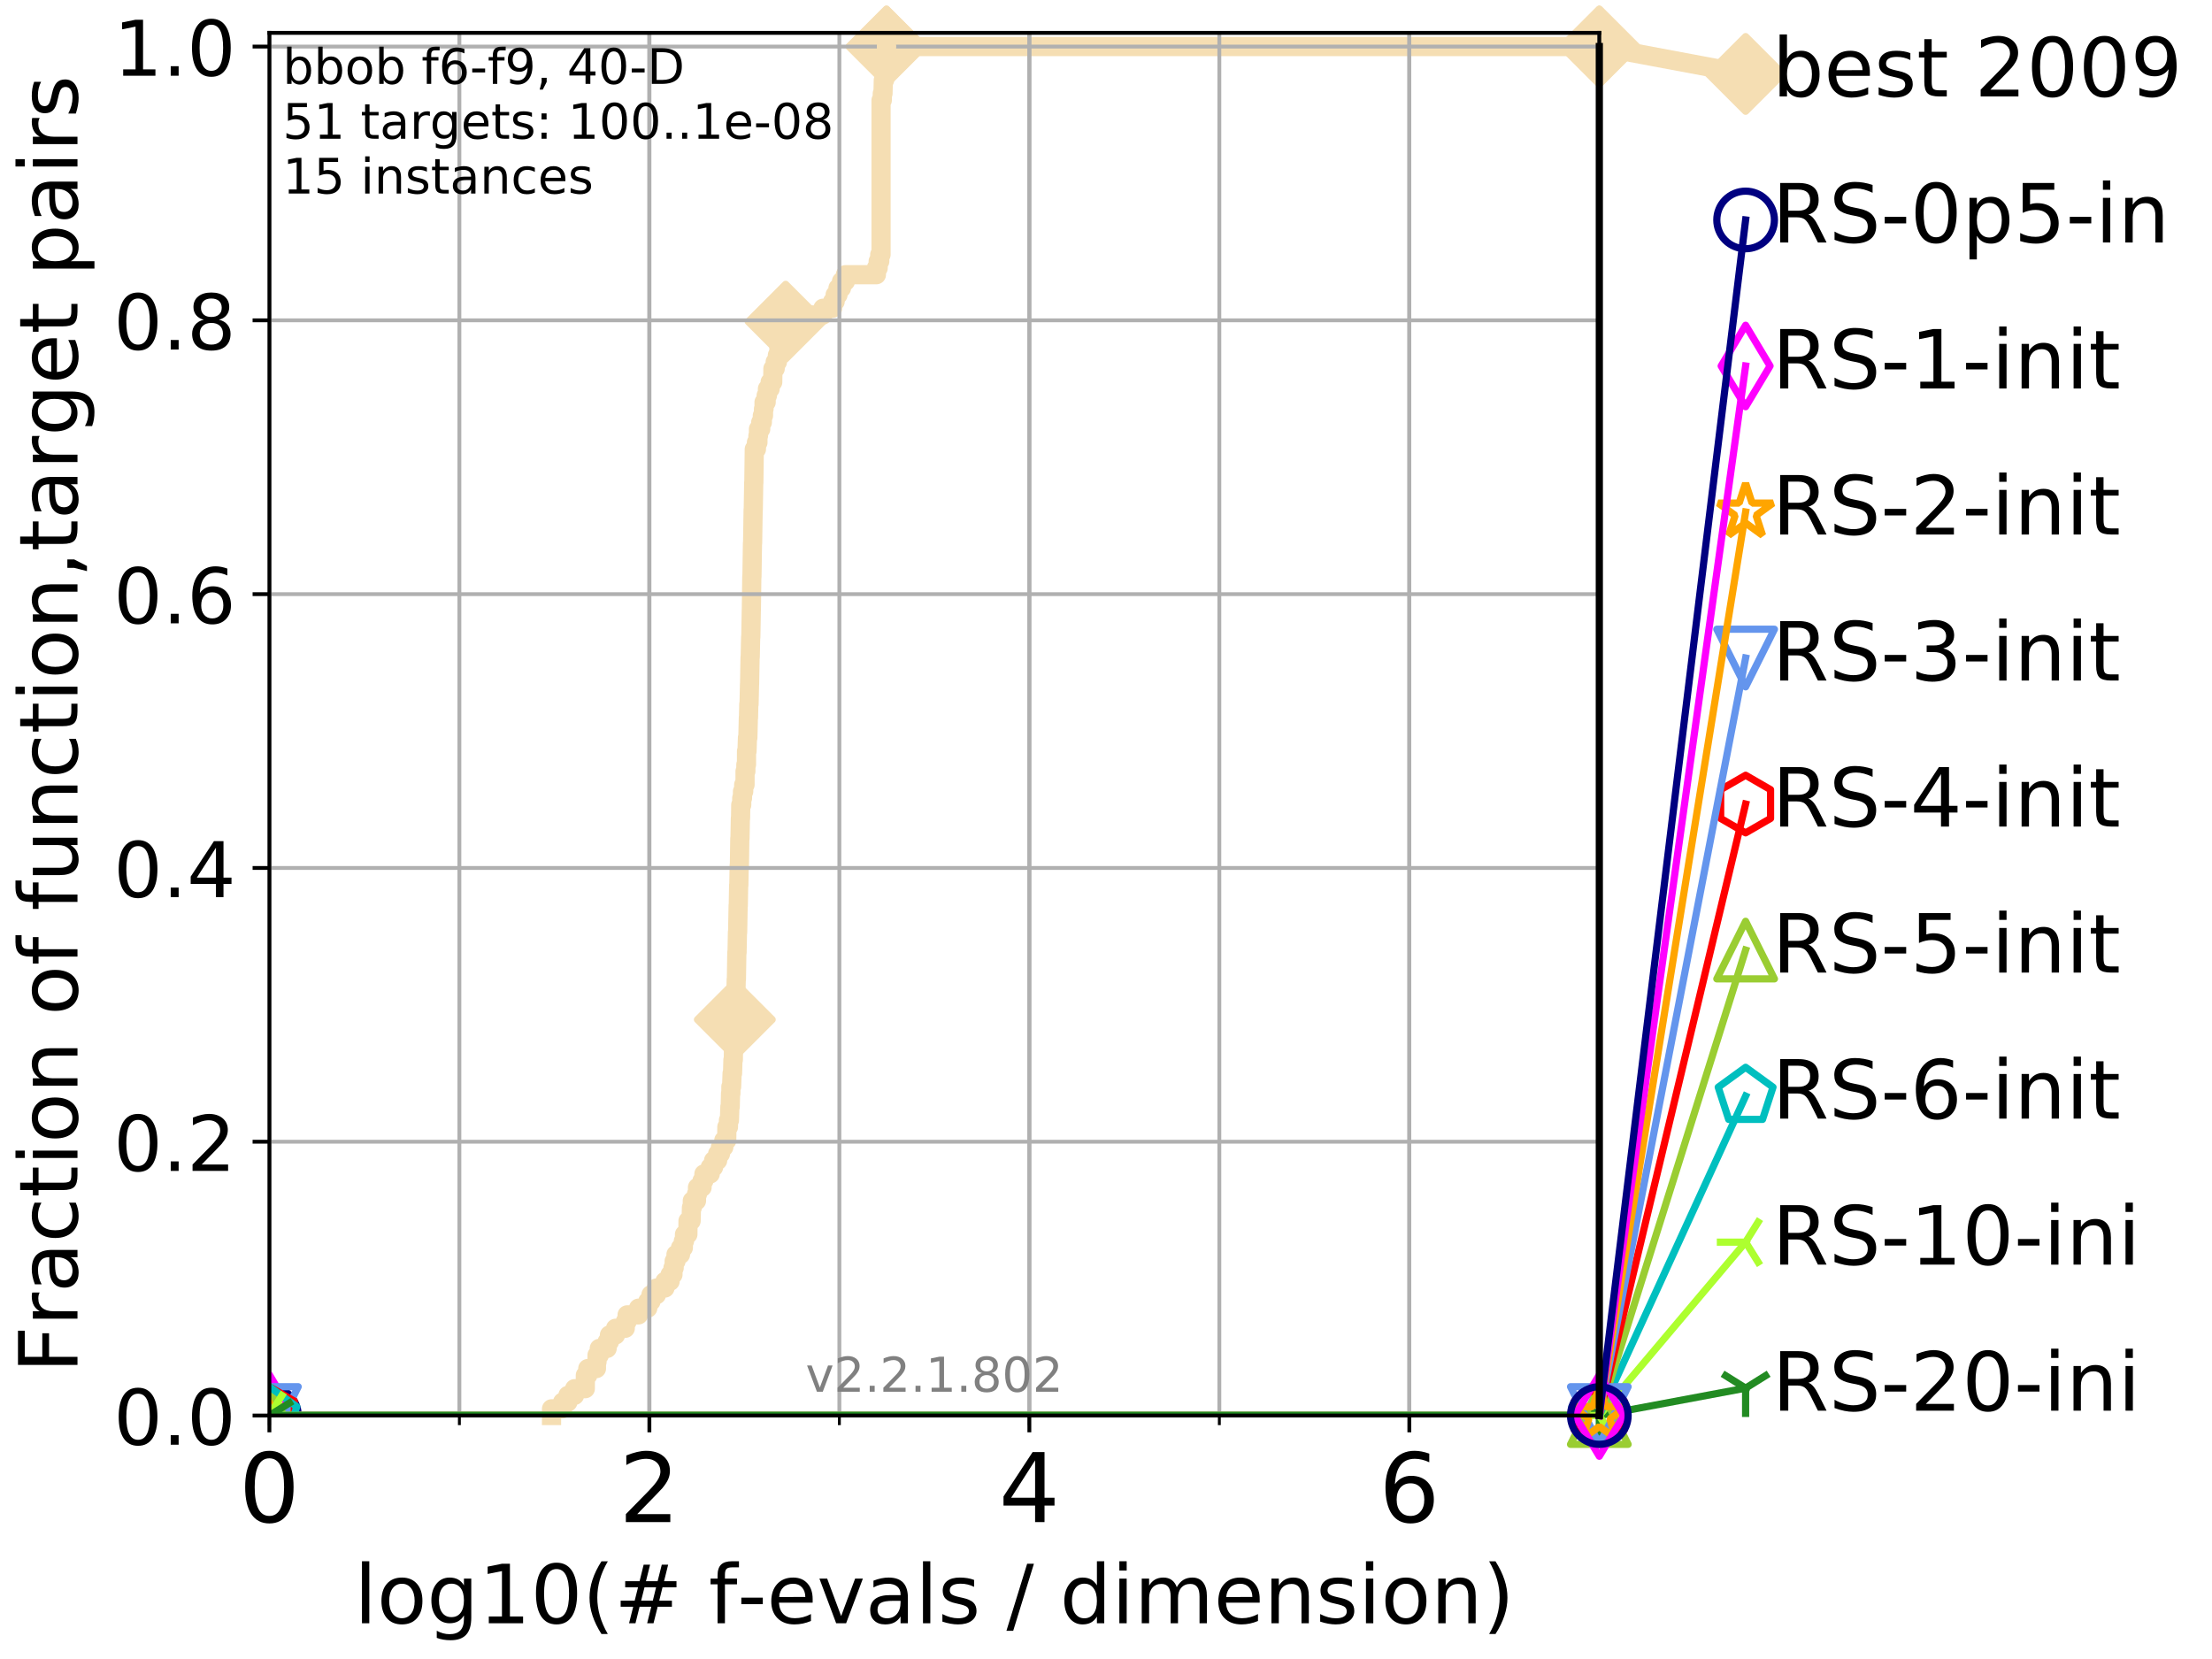 <?xml version="1.0" encoding="utf-8" standalone="no"?>
<!DOCTYPE svg PUBLIC "-//W3C//DTD SVG 1.1//EN"
  "http://www.w3.org/Graphics/SVG/1.1/DTD/svg11.dtd">
<!-- Created with matplotlib (http://matplotlib.org/) -->
<svg height="345.6pt" version="1.1" viewBox="0 0 460.8 345.6" width="460.8pt" xmlns="http://www.w3.org/2000/svg" xmlns:xlink="http://www.w3.org/1999/xlink">
 <defs>
  <style type="text/css">
*{stroke-linecap:butt;stroke-linejoin:round;}
  </style>
 </defs>
 <g id="figure_1">
  <g id="patch_1">
   <path d="M 0 345.6 
L 460.8 345.6 
L 460.8 0 
L 0 0 
z
" style="fill:#ffffff;"/>
  </g>
  <g id="axes_1">
   <g id="patch_2">
    <path d="M 56.12 294.88 
L 333.168 294.88 
L 333.168 6.845 
L 56.12 6.845 
z
" style="fill:#ffffff;"/>
   </g>
   <g id="line2d_1">
    <path d="M 114.894 294.88 
L 114.894 293.482 
L 117.195 293.482 
L 117.195 292.084 
L 118.302 292.084 
L 118.302 290.686 
L 119.698 290.686 
L 119.698 289.288 
L 121.929 289.288 
L 121.938 286.492 
L 122.444 286.492 
L 122.444 285.094 
L 124.25 285.094 
L 124.25 283.696 
L 124.372 283.696 
L 124.372 282.298 
L 124.844 282.298 
L 124.844 280.9 
L 126.482 280.9 
L 126.482 279.502 
L 126.956 279.502 
L 126.956 278.105 
L 128.232 278.105 
L 128.232 276.707 
L 130.257 276.707 
L 130.257 275.309 
L 130.638 275.309 
L 130.638 273.911 
L 133.016 273.911 
L 133.016 272.513 
L 134.938 272.513 
L 134.938 271.115 
L 135.609 271.115 
L 135.609 269.717 
L 136.758 269.717 
L 136.758 268.319 
L 138.521 268.319 
L 138.521 266.921 
L 139.597 266.921 
L 139.597 265.523 
L 140.191 265.523 
L 140.191 264.125 
L 140.441 264.125 
L 140.441 262.727 
L 140.822 262.727 
L 140.822 261.329 
L 141.764 261.329 
L 141.764 259.931 
L 142.352 259.931 
L 142.352 258.533 
L 142.592 258.533 
L 142.592 257.135 
L 143.301 257.135 
L 143.323 254.339 
L 143.973 254.339 
L 144.042 251.543 
L 144.222 251.543 
L 144.222 250.145 
L 145.091 250.145 
L 145.091 248.747 
L 145.303 248.747 
L 145.303 247.35 
L 146.255 247.35 
L 146.255 245.952 
L 146.638 245.952 
L 146.638 244.554 
L 147.954 244.554 
L 147.954 243.156 
L 148.648 243.156 
L 148.648 241.758 
L 149.496 241.758 
L 149.496 240.36 
L 150.09 240.36 
L 150.09 238.962 
L 150.781 238.962 
L 150.781 237.564 
L 151.392 237.564 
L 151.419 234.768 
L 151.752 234.768 
L 151.752 233.37 
L 151.955 233.37 
L 152.043 230.574 
L 152.117 230.574 
L 152.186 227.778 
L 152.258 227.778 
L 152.258 226.38 
L 152.408 226.38 
L 152.509 223.584 
L 152.605 223.584 
L 152.683 220.788 
L 152.767 220.788 
L 152.8 217.992 
L 152.882 217.992 
L 152.959 215.197 
L 153.019 215.197 
L 153.074 212.401 
L 153.13 212.401 
L 153.23 208.207 
L 153.277 208.207 
L 153.369 204.013 
L 153.409 204.013 
L 153.496 198.421 
L 153.543 198.421 
L 153.625 194.227 
L 153.663 194.227 
L 153.766 188.635 
L 153.798 188.635 
L 153.871 184.442 
L 153.911 184.442 
L 153.989 180.248 
L 154.031 180.248 
L 154.116 174.656 
L 154.153 174.656 
L 154.233 170.462 
L 154.274 170.462 
L 154.314 167.666 
L 154.517 167.666 
L 154.517 166.268 
L 154.675 166.268 
L 154.675 164.87 
L 154.928 164.87 
L 154.928 163.472 
L 155.206 163.472 
L 155.206 160.676 
L 155.378 160.676 
L 155.378 159.278 
L 155.507 159.278 
L 155.512 156.482 
L 155.62 156.482 
L 155.708 153.686 
L 155.792 153.686 
L 155.896 149.493 
L 155.928 149.493 
L 155.988 146.697 
L 156.043 146.697 
L 156.139 142.503 
L 156.154 142.503 
L 156.253 136.911 
L 156.284 136.911 
L 156.376 132.717 
L 156.409 132.717 
L 156.509 127.125 
L 156.52 127.125 
L 156.615 120.136 
L 156.646 120.136 
L 156.752 113.146 
L 156.782 113.146 
L 156.892 106.156 
L 156.92 106.156 
L 157.01 100.564 
L 157.039 100.564 
L 157.13 93.574 
L 157.578 93.574 
L 157.578 92.176 
L 157.89 92.176 
L 157.89 90.778 
L 158.004 90.778 
L 158.004 89.381 
L 158.47 89.381 
L 158.47 87.983 
L 158.81 87.983 
L 158.81 86.585 
L 159.049 86.585 
L 159.049 85.187 
L 159.164 85.187 
L 159.164 83.789 
L 159.607 83.789 
L 159.607 82.391 
L 159.873 82.391 
L 159.873 80.993 
L 160.434 80.993 
L 160.434 79.595 
L 160.975 79.595 
L 161.012 76.799 
L 161.486 76.799 
L 161.486 75.401 
L 161.945 75.401 
L 161.945 74.003 
L 162.259 74.003 
L 162.259 72.605 
L 162.497 72.605 
L 162.497 71.207 
L 162.798 71.207 
L 162.798 69.809 
L 163.008 69.809 
L 163.008 68.411 
L 163.297 68.411 
L 163.297 67.013 
L 163.663 67.013 
L 163.663 65.615 
L 171.435 65.615 
L 171.435 64.217 
L 173.446 64.217 
L 173.446 62.819 
L 173.975 62.819 
L 173.975 61.421 
L 174.566 61.421 
L 174.566 60.023 
L 175.295 60.023 
L 175.295 58.626 
L 176.114 58.626 
L 176.114 57.228 
L 182.568 57.228 
L 182.568 55.83 
L 182.941 55.83 
L 182.941 54.432 
L 183.271 54.432 
L 183.271 53.034 
L 183.539 53.034 
L 183.539 20.881 
L 183.796 20.881 
L 183.796 19.483 
L 183.945 19.483 
L 184.012 16.687 
L 184.271 16.687 
L 184.271 15.289 
L 184.412 15.289 
L 184.511 12.493 
L 184.647 12.493 
L 184.669 9.697 
L 333.168 9.697 
L 333.168 9.697 
" style="fill:none;stroke:#f5deb3;stroke-linecap:square;stroke-width:4;"/>
   </g>
   <g id="line2d_2">
    <defs>
     <path d="M -0 7.778 
L 7.778 0 
L 0 -7.778 
L -7.778 -0 
z
" id="m3e1c85e50a" style="stroke:#f5deb3;stroke-linejoin:miter;stroke-width:1.5;"/>
    </defs>
    <g>
     <use style="fill:#f5deb3;stroke:#f5deb3;stroke-linejoin:miter;stroke-width:1.5;" x="153.074" xlink:href="#m3e1c85e50a" y="212.401"/>
     <use style="fill:#f5deb3;stroke:#f5deb3;stroke-linejoin:miter;stroke-width:1.5;" x="163.663" xlink:href="#m3e1c85e50a" y="67.013"/>
     <use style="fill:#f5deb3;stroke:#f5deb3;stroke-linejoin:miter;stroke-width:1.5;" x="184.669" xlink:href="#m3e1c85e50a" y="9.697"/>
     <use style="fill:#f5deb3;stroke:#f5deb3;stroke-linejoin:miter;stroke-width:1.5;" x="184.669" xlink:href="#m3e1c85e50a" y="9.697"/>
     <use style="fill:#f5deb3;stroke:#f5deb3;stroke-linejoin:miter;stroke-width:1.5;" x="333.168" xlink:href="#m3e1c85e50a" y="9.697"/>
    </g>
   </g>
   <g id="line2d_3">
    <path style="fill:none;stroke:#f5deb3;stroke-linecap:square;stroke-width:4;"/>
    <g/>
   </g>
   <g id="line2d_4">
    <path d="M 333.168 9.697 
L 363.643 15.401 
" style="fill:none;stroke:#f5deb3;stroke-linecap:square;stroke-width:4;"/>
    <g>
     <use style="fill:#f5deb3;stroke:#f5deb3;stroke-linejoin:miter;stroke-width:1.5;" x="333.168" xlink:href="#m3e1c85e50a" y="9.697"/>
     <use style="fill:#f5deb3;stroke:#f5deb3;stroke-linejoin:miter;stroke-width:1.5;" x="363.643" xlink:href="#m3e1c85e50a" y="15.401"/>
    </g>
   </g>
   <g id="matplotlib.axis_1">
    <g id="xtick_1">
     <g id="line2d_5">
      <path clip-path="url(#pb5ffac39d9)" d="M 56.12 294.88 
L 56.12 6.845 
" style="fill:none;stroke:#b0b0b0;stroke-linecap:square;stroke-width:0.8;"/>
     </g>
     <g id="line2d_6">
      <defs>
       <path d="M 0 0 
L 0 3.5 
" id="me0ca2a931c" style="stroke:#000000;stroke-width:0.8;"/>
      </defs>
      <g>
       <use style="stroke:#000000;stroke-width:0.8;" x="56.12" xlink:href="#me0ca2a931c" y="294.88"/>
      </g>
     </g>
     <g id="text_1">
      <!-- 0 -->
      <defs>
       <path d="M 31.781 66.406 
Q 24.172 66.406 20.328 58.906 
Q 16.5 51.422 16.5 36.375 
Q 16.5 21.391 20.328 13.891 
Q 24.172 6.391 31.781 6.391 
Q 39.453 6.391 43.281 13.891 
Q 47.125 21.391 47.125 36.375 
Q 47.125 51.422 43.281 58.906 
Q 39.453 66.406 31.781 66.406 
z
M 31.781 74.219 
Q 44.047 74.219 50.516 64.516 
Q 56.984 54.828 56.984 36.375 
Q 56.984 17.969 50.516 8.266 
Q 44.047 -1.422 31.781 -1.422 
Q 19.531 -1.422 13.062 8.266 
Q 6.594 17.969 6.594 36.375 
Q 6.594 54.828 13.062 64.516 
Q 19.531 74.219 31.781 74.219 
z
" id="DejaVuSans-30"/>
      </defs>
      <g transform="translate(49.758 317.077)scale(0.2 -0.2)">
       <use xlink:href="#DejaVuSans-30"/>
      </g>
     </g>
    </g>
    <g id="xtick_2">
     <g id="line2d_7">
      <path clip-path="url(#pb5ffac39d9)" d="M 135.277 294.88 
L 135.277 6.845 
" style="fill:none;stroke:#b0b0b0;stroke-linecap:square;stroke-width:0.8;"/>
     </g>
     <g id="line2d_8">
      <g>
       <use style="stroke:#000000;stroke-width:0.8;" x="135.277" xlink:href="#me0ca2a931c" y="294.88"/>
      </g>
     </g>
     <g id="text_2">
      <!-- 2 -->
      <defs>
       <path d="M 19.188 8.297 
L 53.609 8.297 
L 53.609 0 
L 7.328 0 
L 7.328 8.297 
Q 12.938 14.109 22.625 23.891 
Q 32.328 33.688 34.812 36.531 
Q 39.547 41.844 41.422 45.531 
Q 43.312 49.219 43.312 52.781 
Q 43.312 58.594 39.234 62.25 
Q 35.156 65.922 28.609 65.922 
Q 23.969 65.922 18.812 64.312 
Q 13.672 62.703 7.812 59.422 
L 7.812 69.391 
Q 13.766 71.781 18.938 73 
Q 24.125 74.219 28.422 74.219 
Q 39.75 74.219 46.484 68.547 
Q 53.219 62.891 53.219 53.422 
Q 53.219 48.922 51.531 44.891 
Q 49.859 40.875 45.406 35.406 
Q 44.188 33.984 37.641 27.219 
Q 31.109 20.453 19.188 8.297 
z
" id="DejaVuSans-32"/>
      </defs>
      <g transform="translate(128.914 317.077)scale(0.2 -0.2)">
       <use xlink:href="#DejaVuSans-32"/>
      </g>
     </g>
    </g>
    <g id="xtick_3">
     <g id="line2d_9">
      <path clip-path="url(#pb5ffac39d9)" d="M 214.433 294.88 
L 214.433 6.845 
" style="fill:none;stroke:#b0b0b0;stroke-linecap:square;stroke-width:0.8;"/>
     </g>
     <g id="line2d_10">
      <g>
       <use style="stroke:#000000;stroke-width:0.8;" x="214.433" xlink:href="#me0ca2a931c" y="294.88"/>
      </g>
     </g>
     <g id="text_3">
      <!-- 4 -->
      <defs>
       <path d="M 37.797 64.312 
L 12.891 25.391 
L 37.797 25.391 
z
M 35.203 72.906 
L 47.609 72.906 
L 47.609 25.391 
L 58.016 25.391 
L 58.016 17.188 
L 47.609 17.188 
L 47.609 0 
L 37.797 0 
L 37.797 17.188 
L 4.891 17.188 
L 4.891 26.703 
z
" id="DejaVuSans-34"/>
      </defs>
      <g transform="translate(208.071 317.077)scale(0.2 -0.2)">
       <use xlink:href="#DejaVuSans-34"/>
      </g>
     </g>
    </g>
    <g id="xtick_4">
     <g id="line2d_11">
      <path clip-path="url(#pb5ffac39d9)" d="M 293.59 294.88 
L 293.59 6.845 
" style="fill:none;stroke:#b0b0b0;stroke-linecap:square;stroke-width:0.8;"/>
     </g>
     <g id="line2d_12">
      <g>
       <use style="stroke:#000000;stroke-width:0.8;" x="293.59" xlink:href="#me0ca2a931c" y="294.88"/>
      </g>
     </g>
     <g id="text_4">
      <!-- 6 -->
      <defs>
       <path d="M 33.016 40.375 
Q 26.375 40.375 22.484 35.828 
Q 18.609 31.297 18.609 23.391 
Q 18.609 15.531 22.484 10.953 
Q 26.375 6.391 33.016 6.391 
Q 39.656 6.391 43.531 10.953 
Q 47.406 15.531 47.406 23.391 
Q 47.406 31.297 43.531 35.828 
Q 39.656 40.375 33.016 40.375 
z
M 52.594 71.297 
L 52.594 62.312 
Q 48.875 64.062 45.094 64.984 
Q 41.312 65.922 37.594 65.922 
Q 27.828 65.922 22.672 59.328 
Q 17.531 52.734 16.797 39.406 
Q 19.672 43.656 24.016 45.922 
Q 28.375 48.188 33.594 48.188 
Q 44.578 48.188 50.953 41.516 
Q 57.328 34.859 57.328 23.391 
Q 57.328 12.156 50.688 5.359 
Q 44.047 -1.422 33.016 -1.422 
Q 20.359 -1.422 13.672 8.266 
Q 6.984 17.969 6.984 36.375 
Q 6.984 53.656 15.188 63.938 
Q 23.391 74.219 37.203 74.219 
Q 40.922 74.219 44.703 73.484 
Q 48.484 72.75 52.594 71.297 
z
" id="DejaVuSans-36"/>
      </defs>
      <g transform="translate(287.227 317.077)scale(0.2 -0.2)">
       <use xlink:href="#DejaVuSans-36"/>
      </g>
     </g>
    </g>
    <g id="xtick_5">
     <g id="line2d_13">
      <path clip-path="url(#pb5ffac39d9)" d="M 56.12 294.88 
L 56.12 6.845 
" style="fill:none;stroke:#b0b0b0;stroke-linecap:square;stroke-width:0.8;"/>
     </g>
     <g id="line2d_14">
      <defs>
       <path d="M 0 0 
L 0 2 
" id="mb631d4470d" style="stroke:#000000;stroke-width:0.6;"/>
      </defs>
      <g>
       <use style="stroke:#000000;stroke-width:0.6;" x="56.12" xlink:href="#mb631d4470d" y="294.88"/>
      </g>
     </g>
    </g>
    <g id="xtick_6">
     <g id="line2d_15">
      <path clip-path="url(#pb5ffac39d9)" d="M 95.698 294.88 
L 95.698 6.845 
" style="fill:none;stroke:#b0b0b0;stroke-linecap:square;stroke-width:0.8;"/>
     </g>
     <g id="line2d_16">
      <g>
       <use style="stroke:#000000;stroke-width:0.6;" x="95.698" xlink:href="#mb631d4470d" y="294.88"/>
      </g>
     </g>
    </g>
    <g id="xtick_7">
     <g id="line2d_17">
      <path clip-path="url(#pb5ffac39d9)" d="M 135.277 294.88 
L 135.277 6.845 
" style="fill:none;stroke:#b0b0b0;stroke-linecap:square;stroke-width:0.8;"/>
     </g>
     <g id="line2d_18">
      <g>
       <use style="stroke:#000000;stroke-width:0.6;" x="135.277" xlink:href="#mb631d4470d" y="294.88"/>
      </g>
     </g>
    </g>
    <g id="xtick_8">
     <g id="line2d_19">
      <path clip-path="url(#pb5ffac39d9)" d="M 174.855 294.88 
L 174.855 6.845 
" style="fill:none;stroke:#b0b0b0;stroke-linecap:square;stroke-width:0.8;"/>
     </g>
     <g id="line2d_20">
      <g>
       <use style="stroke:#000000;stroke-width:0.6;" x="174.855" xlink:href="#mb631d4470d" y="294.88"/>
      </g>
     </g>
    </g>
    <g id="xtick_9">
     <g id="line2d_21">
      <path clip-path="url(#pb5ffac39d9)" d="M 214.433 294.88 
L 214.433 6.845 
" style="fill:none;stroke:#b0b0b0;stroke-linecap:square;stroke-width:0.8;"/>
     </g>
     <g id="line2d_22">
      <g>
       <use style="stroke:#000000;stroke-width:0.6;" x="214.433" xlink:href="#mb631d4470d" y="294.88"/>
      </g>
     </g>
    </g>
    <g id="xtick_10">
     <g id="line2d_23">
      <path clip-path="url(#pb5ffac39d9)" d="M 254.011 294.88 
L 254.011 6.845 
" style="fill:none;stroke:#b0b0b0;stroke-linecap:square;stroke-width:0.8;"/>
     </g>
     <g id="line2d_24">
      <g>
       <use style="stroke:#000000;stroke-width:0.6;" x="254.011" xlink:href="#mb631d4470d" y="294.88"/>
      </g>
     </g>
    </g>
    <g id="xtick_11">
     <g id="line2d_25">
      <path clip-path="url(#pb5ffac39d9)" d="M 293.59 294.88 
L 293.59 6.845 
" style="fill:none;stroke:#b0b0b0;stroke-linecap:square;stroke-width:0.8;"/>
     </g>
     <g id="line2d_26">
      <g>
       <use style="stroke:#000000;stroke-width:0.6;" x="293.59" xlink:href="#mb631d4470d" y="294.88"/>
      </g>
     </g>
    </g>
    <g id="xtick_12">
     <g id="line2d_27">
      <path clip-path="url(#pb5ffac39d9)" d="M 333.168 294.88 
L 333.168 6.845 
" style="fill:none;stroke:#b0b0b0;stroke-linecap:square;stroke-width:0.8;"/>
     </g>
     <g id="line2d_28">
      <g>
       <use style="stroke:#000000;stroke-width:0.6;" x="333.168" xlink:href="#mb631d4470d" y="294.88"/>
      </g>
     </g>
    </g>
    <g id="text_5">
     <!-- log10(# f-evals / dimension) -->
     <defs>
      <path d="M 9.422 75.984 
L 18.406 75.984 
L 18.406 0 
L 9.422 0 
z
" id="DejaVuSans-6c"/>
      <path d="M 30.609 48.391 
Q 23.391 48.391 19.188 42.75 
Q 14.984 37.109 14.984 27.297 
Q 14.984 17.484 19.156 11.844 
Q 23.344 6.203 30.609 6.203 
Q 37.797 6.203 41.984 11.859 
Q 46.188 17.531 46.188 27.297 
Q 46.188 37.016 41.984 42.703 
Q 37.797 48.391 30.609 48.391 
z
M 30.609 56 
Q 42.328 56 49.016 48.375 
Q 55.719 40.766 55.719 27.297 
Q 55.719 13.875 49.016 6.219 
Q 42.328 -1.422 30.609 -1.422 
Q 18.844 -1.422 12.172 6.219 
Q 5.516 13.875 5.516 27.297 
Q 5.516 40.766 12.172 48.375 
Q 18.844 56 30.609 56 
z
" id="DejaVuSans-6f"/>
      <path d="M 45.406 27.984 
Q 45.406 37.75 41.375 43.109 
Q 37.359 48.484 30.078 48.484 
Q 22.859 48.484 18.828 43.109 
Q 14.797 37.75 14.797 27.984 
Q 14.797 18.266 18.828 12.891 
Q 22.859 7.516 30.078 7.516 
Q 37.359 7.516 41.375 12.891 
Q 45.406 18.266 45.406 27.984 
z
M 54.391 6.781 
Q 54.391 -7.172 48.188 -13.984 
Q 42 -20.797 29.203 -20.797 
Q 24.469 -20.797 20.266 -20.094 
Q 16.062 -19.391 12.109 -17.922 
L 12.109 -9.188 
Q 16.062 -11.328 19.922 -12.344 
Q 23.781 -13.375 27.781 -13.375 
Q 36.625 -13.375 41.016 -8.766 
Q 45.406 -4.156 45.406 5.172 
L 45.406 9.625 
Q 42.625 4.781 38.281 2.391 
Q 33.938 0 27.875 0 
Q 17.828 0 11.672 7.656 
Q 5.516 15.328 5.516 27.984 
Q 5.516 40.672 11.672 48.328 
Q 17.828 56 27.875 56 
Q 33.938 56 38.281 53.609 
Q 42.625 51.219 45.406 46.391 
L 45.406 54.688 
L 54.391 54.688 
z
" id="DejaVuSans-67"/>
      <path d="M 12.406 8.297 
L 28.516 8.297 
L 28.516 63.922 
L 10.984 60.406 
L 10.984 69.391 
L 28.422 72.906 
L 38.281 72.906 
L 38.281 8.297 
L 54.391 8.297 
L 54.391 0 
L 12.406 0 
z
" id="DejaVuSans-31"/>
      <path d="M 31 75.875 
Q 24.469 64.656 21.281 53.656 
Q 18.109 42.672 18.109 31.391 
Q 18.109 20.125 21.312 9.062 
Q 24.516 -2 31 -13.188 
L 23.188 -13.188 
Q 15.875 -1.703 12.234 9.375 
Q 8.594 20.453 8.594 31.391 
Q 8.594 42.281 12.203 53.312 
Q 15.828 64.359 23.188 75.875 
z
" id="DejaVuSans-28"/>
      <path d="M 51.125 44 
L 36.922 44 
L 32.812 27.688 
L 47.125 27.688 
z
M 43.797 71.781 
L 38.719 51.516 
L 52.984 51.516 
L 58.109 71.781 
L 65.922 71.781 
L 60.891 51.516 
L 76.125 51.516 
L 76.125 44 
L 58.984 44 
L 54.984 27.688 
L 70.516 27.688 
L 70.516 20.219 
L 53.078 20.219 
L 48 0 
L 40.188 0 
L 45.219 20.219 
L 30.906 20.219 
L 25.875 0 
L 18.016 0 
L 23.094 20.219 
L 7.719 20.219 
L 7.719 27.688 
L 24.906 27.688 
L 29 44 
L 13.281 44 
L 13.281 51.516 
L 30.906 51.516 
L 35.891 71.781 
z
" id="DejaVuSans-23"/>
      <path id="DejaVuSans-20"/>
      <path d="M 37.109 75.984 
L 37.109 68.5 
L 28.516 68.5 
Q 23.688 68.5 21.797 66.547 
Q 19.922 64.594 19.922 59.516 
L 19.922 54.688 
L 34.719 54.688 
L 34.719 47.703 
L 19.922 47.703 
L 19.922 0 
L 10.891 0 
L 10.891 47.703 
L 2.297 47.703 
L 2.297 54.688 
L 10.891 54.688 
L 10.891 58.5 
Q 10.891 67.625 15.141 71.797 
Q 19.391 75.984 28.609 75.984 
z
" id="DejaVuSans-66"/>
      <path d="M 4.891 31.391 
L 31.203 31.391 
L 31.203 23.391 
L 4.891 23.391 
z
" id="DejaVuSans-2d"/>
      <path d="M 56.203 29.594 
L 56.203 25.203 
L 14.891 25.203 
Q 15.484 15.922 20.484 11.062 
Q 25.484 6.203 34.422 6.203 
Q 39.594 6.203 44.453 7.469 
Q 49.312 8.734 54.109 11.281 
L 54.109 2.781 
Q 49.266 0.734 44.188 -0.344 
Q 39.109 -1.422 33.891 -1.422 
Q 20.797 -1.422 13.156 6.188 
Q 5.516 13.812 5.516 26.812 
Q 5.516 40.234 12.766 48.109 
Q 20.016 56 32.328 56 
Q 43.359 56 49.781 48.891 
Q 56.203 41.797 56.203 29.594 
z
M 47.219 32.234 
Q 47.125 39.594 43.094 43.984 
Q 39.062 48.391 32.422 48.391 
Q 24.906 48.391 20.391 44.141 
Q 15.875 39.891 15.188 32.172 
z
" id="DejaVuSans-65"/>
      <path d="M 2.984 54.688 
L 12.5 54.688 
L 29.594 8.797 
L 46.688 54.688 
L 56.203 54.688 
L 35.688 0 
L 23.484 0 
z
" id="DejaVuSans-76"/>
      <path d="M 34.281 27.484 
Q 23.391 27.484 19.188 25 
Q 14.984 22.516 14.984 16.5 
Q 14.984 11.719 18.141 8.906 
Q 21.297 6.109 26.703 6.109 
Q 34.188 6.109 38.703 11.406 
Q 43.219 16.703 43.219 25.484 
L 43.219 27.484 
z
M 52.203 31.203 
L 52.203 0 
L 43.219 0 
L 43.219 8.297 
Q 40.141 3.328 35.547 0.953 
Q 30.953 -1.422 24.312 -1.422 
Q 15.922 -1.422 10.953 3.297 
Q 6 8.016 6 15.922 
Q 6 25.141 12.172 29.828 
Q 18.359 34.516 30.609 34.516 
L 43.219 34.516 
L 43.219 35.406 
Q 43.219 41.609 39.141 45 
Q 35.062 48.391 27.688 48.391 
Q 23 48.391 18.547 47.266 
Q 14.109 46.141 10.016 43.891 
L 10.016 52.203 
Q 14.938 54.109 19.578 55.047 
Q 24.219 56 28.609 56 
Q 40.484 56 46.344 49.844 
Q 52.203 43.703 52.203 31.203 
z
" id="DejaVuSans-61"/>
      <path d="M 44.281 53.078 
L 44.281 44.578 
Q 40.484 46.531 36.375 47.5 
Q 32.281 48.484 27.875 48.484 
Q 21.188 48.484 17.844 46.438 
Q 14.5 44.391 14.5 40.281 
Q 14.5 37.156 16.891 35.375 
Q 19.281 33.594 26.516 31.984 
L 29.594 31.297 
Q 39.156 29.25 43.188 25.516 
Q 47.219 21.781 47.219 15.094 
Q 47.219 7.469 41.188 3.016 
Q 35.156 -1.422 24.609 -1.422 
Q 20.219 -1.422 15.453 -0.562 
Q 10.688 0.297 5.422 2 
L 5.422 11.281 
Q 10.406 8.688 15.234 7.391 
Q 20.062 6.109 24.812 6.109 
Q 31.156 6.109 34.562 8.281 
Q 37.984 10.453 37.984 14.406 
Q 37.984 18.062 35.516 20.016 
Q 33.062 21.969 24.703 23.781 
L 21.578 24.516 
Q 13.234 26.266 9.516 29.906 
Q 5.812 33.547 5.812 39.891 
Q 5.812 47.609 11.281 51.797 
Q 16.75 56 26.812 56 
Q 31.781 56 36.172 55.266 
Q 40.578 54.547 44.281 53.078 
z
" id="DejaVuSans-73"/>
      <path d="M 25.391 72.906 
L 33.688 72.906 
L 8.297 -9.281 
L 0 -9.281 
z
" id="DejaVuSans-2f"/>
      <path d="M 45.406 46.391 
L 45.406 75.984 
L 54.391 75.984 
L 54.391 0 
L 45.406 0 
L 45.406 8.203 
Q 42.578 3.328 38.25 0.953 
Q 33.938 -1.422 27.875 -1.422 
Q 17.969 -1.422 11.734 6.484 
Q 5.516 14.406 5.516 27.297 
Q 5.516 40.188 11.734 48.094 
Q 17.969 56 27.875 56 
Q 33.938 56 38.25 53.625 
Q 42.578 51.266 45.406 46.391 
z
M 14.797 27.297 
Q 14.797 17.391 18.875 11.75 
Q 22.953 6.109 30.078 6.109 
Q 37.203 6.109 41.297 11.75 
Q 45.406 17.391 45.406 27.297 
Q 45.406 37.203 41.297 42.844 
Q 37.203 48.484 30.078 48.484 
Q 22.953 48.484 18.875 42.844 
Q 14.797 37.203 14.797 27.297 
z
" id="DejaVuSans-64"/>
      <path d="M 9.422 54.688 
L 18.406 54.688 
L 18.406 0 
L 9.422 0 
z
M 9.422 75.984 
L 18.406 75.984 
L 18.406 64.594 
L 9.422 64.594 
z
" id="DejaVuSans-69"/>
      <path d="M 52 44.188 
Q 55.375 50.25 60.062 53.125 
Q 64.75 56 71.094 56 
Q 79.641 56 84.281 50.016 
Q 88.922 44.047 88.922 33.016 
L 88.922 0 
L 79.891 0 
L 79.891 32.719 
Q 79.891 40.578 77.094 44.375 
Q 74.312 48.188 68.609 48.188 
Q 61.625 48.188 57.562 43.547 
Q 53.516 38.922 53.516 30.906 
L 53.516 0 
L 44.484 0 
L 44.484 32.719 
Q 44.484 40.625 41.703 44.406 
Q 38.922 48.188 33.109 48.188 
Q 26.219 48.188 22.156 43.531 
Q 18.109 38.875 18.109 30.906 
L 18.109 0 
L 9.078 0 
L 9.078 54.688 
L 18.109 54.688 
L 18.109 46.188 
Q 21.188 51.219 25.484 53.609 
Q 29.781 56 35.688 56 
Q 41.656 56 45.828 52.969 
Q 50 49.953 52 44.188 
z
" id="DejaVuSans-6d"/>
      <path d="M 54.891 33.016 
L 54.891 0 
L 45.906 0 
L 45.906 32.719 
Q 45.906 40.484 42.875 44.328 
Q 39.844 48.188 33.797 48.188 
Q 26.516 48.188 22.312 43.547 
Q 18.109 38.922 18.109 30.906 
L 18.109 0 
L 9.078 0 
L 9.078 54.688 
L 18.109 54.688 
L 18.109 46.188 
Q 21.344 51.125 25.703 53.562 
Q 30.078 56 35.797 56 
Q 45.219 56 50.047 50.172 
Q 54.891 44.344 54.891 33.016 
z
" id="DejaVuSans-6e"/>
      <path d="M 8.016 75.875 
L 15.828 75.875 
Q 23.141 64.359 26.781 53.312 
Q 30.422 42.281 30.422 31.391 
Q 30.422 20.453 26.781 9.375 
Q 23.141 -1.703 15.828 -13.188 
L 8.016 -13.188 
Q 14.5 -2 17.703 9.062 
Q 20.906 20.125 20.906 31.391 
Q 20.906 42.672 17.703 53.656 
Q 14.5 64.656 8.016 75.875 
z
" id="DejaVuSans-29"/>
     </defs>
     <g transform="translate(73.803 338.154)scale(0.17 -0.17)">
      <use xlink:href="#DejaVuSans-6c"/>
      <use x="27.783" xlink:href="#DejaVuSans-6f"/>
      <use x="88.965" xlink:href="#DejaVuSans-67"/>
      <use x="152.441" xlink:href="#DejaVuSans-31"/>
      <use x="216.064" xlink:href="#DejaVuSans-30"/>
      <use x="279.688" xlink:href="#DejaVuSans-28"/>
      <use x="318.701" xlink:href="#DejaVuSans-23"/>
      <use x="402.49" xlink:href="#DejaVuSans-20"/>
      <use x="434.277" xlink:href="#DejaVuSans-66"/>
      <use x="469.404" xlink:href="#DejaVuSans-2d"/>
      <use x="505.488" xlink:href="#DejaVuSans-65"/>
      <use x="567.012" xlink:href="#DejaVuSans-76"/>
      <use x="626.191" xlink:href="#DejaVuSans-61"/>
      <use x="687.471" xlink:href="#DejaVuSans-6c"/>
      <use x="715.254" xlink:href="#DejaVuSans-73"/>
      <use x="767.354" xlink:href="#DejaVuSans-20"/>
      <use x="799.141" xlink:href="#DejaVuSans-2f"/>
      <use x="832.832" xlink:href="#DejaVuSans-20"/>
      <use x="864.619" xlink:href="#DejaVuSans-64"/>
      <use x="928.096" xlink:href="#DejaVuSans-69"/>
      <use x="955.879" xlink:href="#DejaVuSans-6d"/>
      <use x="1053.291" xlink:href="#DejaVuSans-65"/>
      <use x="1114.814" xlink:href="#DejaVuSans-6e"/>
      <use x="1178.193" xlink:href="#DejaVuSans-73"/>
      <use x="1230.293" xlink:href="#DejaVuSans-69"/>
      <use x="1258.076" xlink:href="#DejaVuSans-6f"/>
      <use x="1319.258" xlink:href="#DejaVuSans-6e"/>
      <use x="1382.637" xlink:href="#DejaVuSans-29"/>
     </g>
    </g>
   </g>
   <g id="matplotlib.axis_2">
    <g id="ytick_1">
     <g id="line2d_29">
      <path clip-path="url(#pb5ffac39d9)" d="M 56.12 294.88 
L 333.168 294.88 
" style="fill:none;stroke:#b0b0b0;stroke-linecap:square;stroke-width:0.8;"/>
     </g>
     <g id="line2d_30">
      <defs>
       <path d="M 0 0 
L -3.5 0 
" id="m1b9508ad55" style="stroke:#000000;stroke-width:0.8;"/>
      </defs>
      <g>
       <use style="stroke:#000000;stroke-width:0.8;" x="56.12" xlink:href="#m1b9508ad55" y="294.88"/>
      </g>
     </g>
     <g id="text_6">
      <!-- 0.0 -->
      <defs>
       <path d="M 10.688 12.406 
L 21 12.406 
L 21 0 
L 10.688 0 
z
" id="DejaVuSans-2e"/>
      </defs>
      <g transform="translate(23.675 300.959)scale(0.16 -0.16)">
       <use xlink:href="#DejaVuSans-30"/>
       <use x="63.623" xlink:href="#DejaVuSans-2e"/>
       <use x="95.41" xlink:href="#DejaVuSans-30"/>
      </g>
     </g>
    </g>
    <g id="ytick_2">
     <g id="line2d_31">
      <path clip-path="url(#pb5ffac39d9)" d="M 56.12 237.843 
L 333.168 237.843 
" style="fill:none;stroke:#b0b0b0;stroke-linecap:square;stroke-width:0.8;"/>
     </g>
     <g id="line2d_32">
      <g>
       <use style="stroke:#000000;stroke-width:0.8;" x="56.12" xlink:href="#m1b9508ad55" y="237.843"/>
      </g>
     </g>
     <g id="text_7">
      <!-- 0.2 -->
      <g transform="translate(23.675 243.922)scale(0.16 -0.16)">
       <use xlink:href="#DejaVuSans-30"/>
       <use x="63.623" xlink:href="#DejaVuSans-2e"/>
       <use x="95.41" xlink:href="#DejaVuSans-32"/>
      </g>
     </g>
    </g>
    <g id="ytick_3">
     <g id="line2d_33">
      <path clip-path="url(#pb5ffac39d9)" d="M 56.12 180.807 
L 333.168 180.807 
" style="fill:none;stroke:#b0b0b0;stroke-linecap:square;stroke-width:0.8;"/>
     </g>
     <g id="line2d_34">
      <g>
       <use style="stroke:#000000;stroke-width:0.8;" x="56.12" xlink:href="#m1b9508ad55" y="180.807"/>
      </g>
     </g>
     <g id="text_8">
      <!-- 0.4 -->
      <g transform="translate(23.675 186.886)scale(0.16 -0.16)">
       <use xlink:href="#DejaVuSans-30"/>
       <use x="63.623" xlink:href="#DejaVuSans-2e"/>
       <use x="95.41" xlink:href="#DejaVuSans-34"/>
      </g>
     </g>
    </g>
    <g id="ytick_4">
     <g id="line2d_35">
      <path clip-path="url(#pb5ffac39d9)" d="M 56.12 123.77 
L 333.168 123.77 
" style="fill:none;stroke:#b0b0b0;stroke-linecap:square;stroke-width:0.8;"/>
     </g>
     <g id="line2d_36">
      <g>
       <use style="stroke:#000000;stroke-width:0.8;" x="56.12" xlink:href="#m1b9508ad55" y="123.77"/>
      </g>
     </g>
     <g id="text_9">
      <!-- 0.6 -->
      <g transform="translate(23.675 129.849)scale(0.16 -0.16)">
       <use xlink:href="#DejaVuSans-30"/>
       <use x="63.623" xlink:href="#DejaVuSans-2e"/>
       <use x="95.41" xlink:href="#DejaVuSans-36"/>
      </g>
     </g>
    </g>
    <g id="ytick_5">
     <g id="line2d_37">
      <path clip-path="url(#pb5ffac39d9)" d="M 56.12 66.734 
L 333.168 66.734 
" style="fill:none;stroke:#b0b0b0;stroke-linecap:square;stroke-width:0.8;"/>
     </g>
     <g id="line2d_38">
      <g>
       <use style="stroke:#000000;stroke-width:0.8;" x="56.12" xlink:href="#m1b9508ad55" y="66.734"/>
      </g>
     </g>
     <g id="text_10">
      <!-- 0.8 -->
      <defs>
       <path d="M 31.781 34.625 
Q 24.75 34.625 20.719 30.859 
Q 16.703 27.094 16.703 20.516 
Q 16.703 13.922 20.719 10.156 
Q 24.75 6.391 31.781 6.391 
Q 38.812 6.391 42.859 10.172 
Q 46.922 13.969 46.922 20.516 
Q 46.922 27.094 42.891 30.859 
Q 38.875 34.625 31.781 34.625 
z
M 21.922 38.812 
Q 15.578 40.375 12.031 44.719 
Q 8.5 49.078 8.5 55.328 
Q 8.5 64.062 14.719 69.141 
Q 20.953 74.219 31.781 74.219 
Q 42.672 74.219 48.875 69.141 
Q 55.078 64.062 55.078 55.328 
Q 55.078 49.078 51.531 44.719 
Q 48 40.375 41.703 38.812 
Q 48.828 37.156 52.797 32.312 
Q 56.781 27.484 56.781 20.516 
Q 56.781 9.906 50.312 4.234 
Q 43.844 -1.422 31.781 -1.422 
Q 19.734 -1.422 13.25 4.234 
Q 6.781 9.906 6.781 20.516 
Q 6.781 27.484 10.781 32.312 
Q 14.797 37.156 21.922 38.812 
z
M 18.312 54.391 
Q 18.312 48.734 21.844 45.562 
Q 25.391 42.391 31.781 42.391 
Q 38.141 42.391 41.719 45.562 
Q 45.312 48.734 45.312 54.391 
Q 45.312 60.062 41.719 63.234 
Q 38.141 66.406 31.781 66.406 
Q 25.391 66.406 21.844 63.234 
Q 18.312 60.062 18.312 54.391 
z
" id="DejaVuSans-38"/>
      </defs>
      <g transform="translate(23.675 72.812)scale(0.16 -0.16)">
       <use xlink:href="#DejaVuSans-30"/>
       <use x="63.623" xlink:href="#DejaVuSans-2e"/>
       <use x="95.41" xlink:href="#DejaVuSans-38"/>
      </g>
     </g>
    </g>
    <g id="ytick_6">
     <g id="line2d_39">
      <path clip-path="url(#pb5ffac39d9)" d="M 56.12 9.697 
L 333.168 9.697 
" style="fill:none;stroke:#b0b0b0;stroke-linecap:square;stroke-width:0.8;"/>
     </g>
     <g id="line2d_40">
      <g>
       <use style="stroke:#000000;stroke-width:0.8;" x="56.12" xlink:href="#m1b9508ad55" y="9.697"/>
      </g>
     </g>
     <g id="text_11">
      <!-- 1.0 -->
      <g transform="translate(23.675 15.776)scale(0.16 -0.16)">
       <use xlink:href="#DejaVuSans-31"/>
       <use x="63.623" xlink:href="#DejaVuSans-2e"/>
       <use x="95.41" xlink:href="#DejaVuSans-30"/>
      </g>
     </g>
    </g>
    <g id="text_12">
     <!-- Fraction of function,target pairs -->
     <defs>
      <path d="M 9.812 72.906 
L 51.703 72.906 
L 51.703 64.594 
L 19.672 64.594 
L 19.672 43.109 
L 48.578 43.109 
L 48.578 34.812 
L 19.672 34.812 
L 19.672 0 
L 9.812 0 
z
" id="DejaVuSans-46"/>
      <path d="M 41.109 46.297 
Q 39.594 47.172 37.812 47.578 
Q 36.031 48 33.891 48 
Q 26.266 48 22.188 43.047 
Q 18.109 38.094 18.109 28.812 
L 18.109 0 
L 9.078 0 
L 9.078 54.688 
L 18.109 54.688 
L 18.109 46.188 
Q 20.953 51.172 25.484 53.578 
Q 30.031 56 36.531 56 
Q 37.453 56 38.578 55.875 
Q 39.703 55.766 41.062 55.516 
z
" id="DejaVuSans-72"/>
      <path d="M 48.781 52.594 
L 48.781 44.188 
Q 44.969 46.297 41.141 47.344 
Q 37.312 48.391 33.406 48.391 
Q 24.656 48.391 19.812 42.844 
Q 14.984 37.312 14.984 27.297 
Q 14.984 17.281 19.812 11.734 
Q 24.656 6.203 33.406 6.203 
Q 37.312 6.203 41.141 7.25 
Q 44.969 8.297 48.781 10.406 
L 48.781 2.094 
Q 45.016 0.344 40.984 -0.531 
Q 36.969 -1.422 32.422 -1.422 
Q 20.062 -1.422 12.781 6.344 
Q 5.516 14.109 5.516 27.297 
Q 5.516 40.672 12.859 48.328 
Q 20.219 56 33.016 56 
Q 37.156 56 41.109 55.141 
Q 45.062 54.297 48.781 52.594 
z
" id="DejaVuSans-63"/>
      <path d="M 18.312 70.219 
L 18.312 54.688 
L 36.812 54.688 
L 36.812 47.703 
L 18.312 47.703 
L 18.312 18.016 
Q 18.312 11.328 20.141 9.422 
Q 21.969 7.516 27.594 7.516 
L 36.812 7.516 
L 36.812 0 
L 27.594 0 
Q 17.188 0 13.234 3.875 
Q 9.281 7.766 9.281 18.016 
L 9.281 47.703 
L 2.688 47.703 
L 2.688 54.688 
L 9.281 54.688 
L 9.281 70.219 
z
" id="DejaVuSans-74"/>
      <path d="M 8.5 21.578 
L 8.5 54.688 
L 17.484 54.688 
L 17.484 21.922 
Q 17.484 14.156 20.5 10.266 
Q 23.531 6.391 29.594 6.391 
Q 36.859 6.391 41.078 11.031 
Q 45.312 15.672 45.312 23.688 
L 45.312 54.688 
L 54.297 54.688 
L 54.297 0 
L 45.312 0 
L 45.312 8.406 
Q 42.047 3.422 37.719 1 
Q 33.406 -1.422 27.688 -1.422 
Q 18.266 -1.422 13.375 4.438 
Q 8.5 10.297 8.5 21.578 
z
M 31.109 56 
z
" id="DejaVuSans-75"/>
      <path d="M 11.719 12.406 
L 22.016 12.406 
L 22.016 4 
L 14.016 -11.625 
L 7.719 -11.625 
L 11.719 4 
z
" id="DejaVuSans-2c"/>
      <path d="M 18.109 8.203 
L 18.109 -20.797 
L 9.078 -20.797 
L 9.078 54.688 
L 18.109 54.688 
L 18.109 46.391 
Q 20.953 51.266 25.266 53.625 
Q 29.594 56 35.594 56 
Q 45.562 56 51.781 48.094 
Q 58.016 40.188 58.016 27.297 
Q 58.016 14.406 51.781 6.484 
Q 45.562 -1.422 35.594 -1.422 
Q 29.594 -1.422 25.266 0.953 
Q 20.953 3.328 18.109 8.203 
z
M 48.688 27.297 
Q 48.688 37.203 44.609 42.844 
Q 40.531 48.484 33.406 48.484 
Q 26.266 48.484 22.188 42.844 
Q 18.109 37.203 18.109 27.297 
Q 18.109 17.391 22.188 11.75 
Q 26.266 6.109 33.406 6.109 
Q 40.531 6.109 44.609 11.75 
Q 48.688 17.391 48.688 27.297 
z
" id="DejaVuSans-70"/>
     </defs>
     <g transform="translate(16.14 286.002)rotate(-90)scale(0.17 -0.17)">
      <use xlink:href="#DejaVuSans-46"/>
      <use x="57.41" xlink:href="#DejaVuSans-72"/>
      <use x="98.523" xlink:href="#DejaVuSans-61"/>
      <use x="159.803" xlink:href="#DejaVuSans-63"/>
      <use x="214.783" xlink:href="#DejaVuSans-74"/>
      <use x="253.992" xlink:href="#DejaVuSans-69"/>
      <use x="281.775" xlink:href="#DejaVuSans-6f"/>
      <use x="342.957" xlink:href="#DejaVuSans-6e"/>
      <use x="406.336" xlink:href="#DejaVuSans-20"/>
      <use x="438.123" xlink:href="#DejaVuSans-6f"/>
      <use x="499.305" xlink:href="#DejaVuSans-66"/>
      <use x="534.51" xlink:href="#DejaVuSans-20"/>
      <use x="566.297" xlink:href="#DejaVuSans-66"/>
      <use x="601.502" xlink:href="#DejaVuSans-75"/>
      <use x="664.881" xlink:href="#DejaVuSans-6e"/>
      <use x="728.26" xlink:href="#DejaVuSans-63"/>
      <use x="783.24" xlink:href="#DejaVuSans-74"/>
      <use x="822.449" xlink:href="#DejaVuSans-69"/>
      <use x="850.232" xlink:href="#DejaVuSans-6f"/>
      <use x="911.414" xlink:href="#DejaVuSans-6e"/>
      <use x="974.793" xlink:href="#DejaVuSans-2c"/>
      <use x="1006.58" xlink:href="#DejaVuSans-74"/>
      <use x="1045.789" xlink:href="#DejaVuSans-61"/>
      <use x="1107.068" xlink:href="#DejaVuSans-72"/>
      <use x="1148.166" xlink:href="#DejaVuSans-67"/>
      <use x="1211.643" xlink:href="#DejaVuSans-65"/>
      <use x="1273.166" xlink:href="#DejaVuSans-74"/>
      <use x="1312.375" xlink:href="#DejaVuSans-20"/>
      <use x="1344.162" xlink:href="#DejaVuSans-70"/>
      <use x="1407.639" xlink:href="#DejaVuSans-61"/>
      <use x="1468.918" xlink:href="#DejaVuSans-69"/>
      <use x="1496.701" xlink:href="#DejaVuSans-72"/>
      <use x="1537.814" xlink:href="#DejaVuSans-73"/>
     </g>
    </g>
   </g>
   <g id="line2d_41">
    <defs>
     <path d="M 0 1.5 
C 0.398 1.5 0.779 1.342 1.061 1.061 
C 1.342 0.779 1.5 0.398 1.5 0 
C 1.5 -0.398 1.342 -0.779 1.061 -1.061 
C 0.779 -1.342 0.398 -1.5 0 -1.5 
C -0.398 -1.5 -0.779 -1.342 -1.061 -1.061 
C -1.342 -0.779 -1.5 -0.398 -1.5 0 
C -1.5 0.398 -1.342 0.779 -1.061 1.061 
C -0.779 1.342 -0.398 1.5 0 1.5 
z
" id="m5231270542" style="stroke:#f5deb3;"/>
    </defs>
    <g>
     <use style="fill:#f5deb3;stroke:#f5deb3;" x="184.669" xlink:href="#m5231270542" y="9.697"/>
     <use style="fill:#f5deb3;stroke:#f5deb3;" x="184.669" xlink:href="#m5231270542" y="9.697"/>
    </g>
   </g>
   <g id="line2d_42">
    <path clip-path="url(#pb5ffac39d9)" d="M 56.12 294.88 
L 56.12 294.88 
L 56.12 294.88 
L 56.12 294.88 
L 333.168 294.88 
" style="fill:none;stroke:#000080;stroke-linecap:square;stroke-width:1.5;"/>
   </g>
   <g id="line2d_43">
    <defs>
     <path d="M 0 6 
C 1.591 6 3.117 5.368 4.243 4.243 
C 5.368 3.117 6 1.591 6 0 
C 6 -1.591 5.368 -3.117 4.243 -4.243 
C 3.117 -5.368 1.591 -6 0 -6 
C -1.591 -6 -3.117 -5.368 -4.243 -4.243 
C -5.368 -3.117 -6 -1.591 -6 0 
C -6 1.591 -5.368 3.117 -4.243 4.243 
C -3.117 5.368 -1.591 6 0 6 
z
" id="m1eadc70671" style="stroke:#000080;stroke-width:1.5;"/>
    </defs>
    <g clip-path="url(#pb5ffac39d9)">
     <use style="fill-opacity:0;stroke:#000080;stroke-width:1.5;" x="56.12" xlink:href="#m1eadc70671" y="294.88"/>
    </g>
   </g>
   <g id="line2d_44">
    <path clip-path="url(#pb5ffac39d9)" style="fill:none;stroke:#000080;stroke-linecap:square;stroke-width:1.5;"/>
    <g clip-path="url(#pb5ffac39d9)">
     <use style="fill-opacity:0;stroke:#000080;stroke-width:1.5;" x="-1" xlink:href="#m1eadc70671" y="580.063"/>
     <use style="fill-opacity:0;stroke:#000080;stroke-width:1.5;" x="333.168" xlink:href="#m1eadc70671" y="580.063"/>
    </g>
   </g>
   <g id="line2d_45">
    <path clip-path="url(#pb5ffac39d9)" d="M 56.12 294.88 
L 56.12 294.88 
L 56.12 294.88 
L 56.12 294.88 
L 333.168 294.88 
" style="fill:none;stroke:#ff00ff;stroke-linecap:square;stroke-width:1.5;"/>
   </g>
   <g id="line2d_46">
    <defs>
     <path d="M -0 8.485 
L 5.091 0 
L 0 -8.485 
L -5.091 -0 
z
" id="mf320090ff7" style="stroke:#ff00ff;stroke-linejoin:miter;stroke-width:1.5;"/>
    </defs>
    <g clip-path="url(#pb5ffac39d9)">
     <use style="fill-opacity:0;stroke:#ff00ff;stroke-linejoin:miter;stroke-width:1.5;" x="56.12" xlink:href="#mf320090ff7" y="294.88"/>
    </g>
   </g>
   <g id="line2d_47">
    <path clip-path="url(#pb5ffac39d9)" style="fill:none;stroke:#ff00ff;stroke-linecap:square;stroke-width:1.5;"/>
    <g clip-path="url(#pb5ffac39d9)">
     <use style="fill-opacity:0;stroke:#ff00ff;stroke-linejoin:miter;stroke-width:1.5;" x="-1" xlink:href="#mf320090ff7" y="580.063"/>
     <use style="fill-opacity:0;stroke:#ff00ff;stroke-linejoin:miter;stroke-width:1.5;" x="333.168" xlink:href="#mf320090ff7" y="580.063"/>
    </g>
   </g>
   <g id="line2d_48">
    <path clip-path="url(#pb5ffac39d9)" d="M 56.12 294.88 
L 56.12 294.88 
L 56.12 294.88 
L 56.12 294.88 
L 333.168 294.88 
" style="fill:none;stroke:#ffa500;stroke-linecap:square;stroke-width:1.5;"/>
   </g>
   <g id="line2d_49">
    <defs>
     <path d="M 0 -6 
L -1.347 -1.854 
L -5.706 -1.854 
L -2.18 0.708 
L -3.527 4.854 
L -0 2.292 
L 3.527 4.854 
L 2.18 0.708 
L 5.706 -1.854 
L 1.347 -1.854 
z
" id="m935d07a7f7" style="stroke:#ffa500;stroke-linejoin:bevel;stroke-width:1.5;"/>
    </defs>
    <g clip-path="url(#pb5ffac39d9)">
     <use style="fill-opacity:0;stroke:#ffa500;stroke-linejoin:bevel;stroke-width:1.5;" x="56.12" xlink:href="#m935d07a7f7" y="294.88"/>
    </g>
   </g>
   <g id="line2d_50">
    <path clip-path="url(#pb5ffac39d9)" style="fill:none;stroke:#ffa500;stroke-linecap:square;stroke-width:1.5;"/>
    <g clip-path="url(#pb5ffac39d9)">
     <use style="fill-opacity:0;stroke:#ffa500;stroke-linejoin:bevel;stroke-width:1.5;" x="-1" xlink:href="#m935d07a7f7" y="580.063"/>
     <use style="fill-opacity:0;stroke:#ffa500;stroke-linejoin:bevel;stroke-width:1.5;" x="333.168" xlink:href="#m935d07a7f7" y="580.063"/>
    </g>
   </g>
   <g id="line2d_51">
    <path clip-path="url(#pb5ffac39d9)" d="M 56.12 294.88 
L 56.12 294.88 
L 56.12 294.88 
L 56.12 294.88 
L 333.168 294.88 
" style="fill:none;stroke:#6495ed;stroke-linecap:square;stroke-width:1.5;"/>
   </g>
   <g id="line2d_52">
    <defs>
     <path d="M -0 6 
L 6 -6 
L -6 -6 
z
" id="me89449236f" style="stroke:#6495ed;stroke-linejoin:miter;stroke-width:1.5;"/>
    </defs>
    <g clip-path="url(#pb5ffac39d9)">
     <use style="fill-opacity:0;stroke:#6495ed;stroke-linejoin:miter;stroke-width:1.5;" x="56.12" xlink:href="#me89449236f" y="294.88"/>
    </g>
   </g>
   <g id="line2d_53">
    <path clip-path="url(#pb5ffac39d9)" style="fill:none;stroke:#6495ed;stroke-linecap:square;stroke-width:1.5;"/>
    <g clip-path="url(#pb5ffac39d9)">
     <use style="fill-opacity:0;stroke:#6495ed;stroke-linejoin:miter;stroke-width:1.5;" x="-1" xlink:href="#me89449236f" y="580.063"/>
     <use style="fill-opacity:0;stroke:#6495ed;stroke-linejoin:miter;stroke-width:1.5;" x="333.168" xlink:href="#me89449236f" y="580.063"/>
    </g>
   </g>
   <g id="line2d_54">
    <path clip-path="url(#pb5ffac39d9)" d="M 56.12 294.88 
L 56.12 294.88 
L 56.12 294.88 
L 56.12 294.88 
L 333.168 294.88 
" style="fill:none;stroke:#ff0000;stroke-linecap:square;stroke-width:1.5;"/>
   </g>
   <g id="line2d_55">
    <defs>
     <path d="M 0 -6 
L -5.196 -3 
L -5.196 3 
L -0 6 
L 5.196 3 
L 5.196 -3 
z
" id="m9af1bc4479" style="stroke:#ff0000;stroke-linejoin:miter;stroke-width:1.5;"/>
    </defs>
    <g clip-path="url(#pb5ffac39d9)">
     <use style="fill-opacity:0;stroke:#ff0000;stroke-linejoin:miter;stroke-width:1.5;" x="56.12" xlink:href="#m9af1bc4479" y="294.88"/>
    </g>
   </g>
   <g id="line2d_56">
    <path clip-path="url(#pb5ffac39d9)" style="fill:none;stroke:#ff0000;stroke-linecap:square;stroke-width:1.5;"/>
    <g clip-path="url(#pb5ffac39d9)">
     <use style="fill-opacity:0;stroke:#ff0000;stroke-linejoin:miter;stroke-width:1.5;" x="-1" xlink:href="#m9af1bc4479" y="580.063"/>
     <use style="fill-opacity:0;stroke:#ff0000;stroke-linejoin:miter;stroke-width:1.5;" x="333.168" xlink:href="#m9af1bc4479" y="580.063"/>
    </g>
   </g>
   <g id="line2d_57">
    <path clip-path="url(#pb5ffac39d9)" d="M 56.12 294.88 
L 56.12 294.88 
L 56.12 294.88 
L 56.12 294.88 
L 333.168 294.88 
" style="fill:none;stroke:#9acd32;stroke-linecap:square;stroke-width:1.5;"/>
   </g>
   <g id="line2d_58">
    <defs>
     <path d="M 0 -6 
L -6 6 
L 6 6 
z
" id="mbb1c629287" style="stroke:#9acd32;stroke-linejoin:miter;stroke-width:1.5;"/>
    </defs>
    <g clip-path="url(#pb5ffac39d9)">
     <use style="fill-opacity:0;stroke:#9acd32;stroke-linejoin:miter;stroke-width:1.5;" x="56.12" xlink:href="#mbb1c629287" y="294.88"/>
    </g>
   </g>
   <g id="line2d_59">
    <path clip-path="url(#pb5ffac39d9)" style="fill:none;stroke:#9acd32;stroke-linecap:square;stroke-width:1.5;"/>
    <g clip-path="url(#pb5ffac39d9)">
     <use style="fill-opacity:0;stroke:#9acd32;stroke-linejoin:miter;stroke-width:1.5;" x="-1" xlink:href="#mbb1c629287" y="580.063"/>
     <use style="fill-opacity:0;stroke:#9acd32;stroke-linejoin:miter;stroke-width:1.5;" x="333.168" xlink:href="#mbb1c629287" y="580.063"/>
    </g>
   </g>
   <g id="line2d_60">
    <path clip-path="url(#pb5ffac39d9)" d="M 56.12 294.88 
L 56.12 294.88 
L 56.12 294.88 
L 56.12 294.88 
L 333.168 294.88 
" style="fill:none;stroke:#00bfbf;stroke-linecap:square;stroke-width:1.5;"/>
   </g>
   <g id="line2d_61">
    <defs>
     <path d="M 0 -6 
L -5.706 -1.854 
L -3.527 4.854 
L 3.527 4.854 
L 5.706 -1.854 
z
" id="mf6fbdd6803" style="stroke:#00bfbf;stroke-linejoin:miter;stroke-width:1.5;"/>
    </defs>
    <g clip-path="url(#pb5ffac39d9)">
     <use style="fill-opacity:0;stroke:#00bfbf;stroke-linejoin:miter;stroke-width:1.5;" x="56.12" xlink:href="#mf6fbdd6803" y="294.88"/>
    </g>
   </g>
   <g id="line2d_62">
    <path clip-path="url(#pb5ffac39d9)" style="fill:none;stroke:#00bfbf;stroke-linecap:square;stroke-width:1.5;"/>
    <g clip-path="url(#pb5ffac39d9)">
     <use style="fill-opacity:0;stroke:#00bfbf;stroke-linejoin:miter;stroke-width:1.5;" x="-1" xlink:href="#mf6fbdd6803" y="580.063"/>
     <use style="fill-opacity:0;stroke:#00bfbf;stroke-linejoin:miter;stroke-width:1.5;" x="333.168" xlink:href="#mf6fbdd6803" y="580.063"/>
    </g>
   </g>
   <g id="line2d_63">
    <path clip-path="url(#pb5ffac39d9)" d="M 56.12 294.88 
L 56.12 294.88 
L 56.12 294.88 
L 56.12 294.88 
L 333.168 294.88 
" style="fill:none;stroke:#adff2f;stroke-linecap:square;stroke-width:1.5;"/>
   </g>
   <g id="line2d_64">
    <defs>
     <path d="M 0 0 
L -6 -0 
M 0 0 
L 3 4.8 
M 0 0 
L 3 -4.8 
" id="m3592279bdd" style="stroke:#adff2f;stroke-width:1.5;"/>
    </defs>
    <g clip-path="url(#pb5ffac39d9)">
     <use style="fill-opacity:0;stroke:#adff2f;stroke-width:1.5;" x="56.12" xlink:href="#m3592279bdd" y="294.88"/>
    </g>
   </g>
   <g id="line2d_65">
    <path clip-path="url(#pb5ffac39d9)" style="fill:none;stroke:#adff2f;stroke-linecap:square;stroke-width:1.5;"/>
    <g clip-path="url(#pb5ffac39d9)">
     <use style="fill-opacity:0;stroke:#adff2f;stroke-width:1.5;" x="-1" xlink:href="#m3592279bdd" y="580.063"/>
     <use style="fill-opacity:0;stroke:#adff2f;stroke-width:1.5;" x="333.168" xlink:href="#m3592279bdd" y="580.063"/>
    </g>
   </g>
   <g id="line2d_66">
    <path clip-path="url(#pb5ffac39d9)" d="M 56.12 294.88 
L 56.12 294.88 
L 56.12 294.88 
L 56.12 294.88 
L 333.168 294.88 
" style="fill:none;stroke:#228b22;stroke-linecap:square;stroke-width:1.5;"/>
   </g>
   <g id="line2d_67">
    <defs>
     <path d="M 0 0 
L 0 6 
M 0 0 
L 4.8 -3 
M 0 0 
L -4.8 -3 
" id="mb0a5a713ce" style="stroke:#228b22;stroke-width:1.5;"/>
    </defs>
    <g clip-path="url(#pb5ffac39d9)">
     <use style="fill-opacity:0;stroke:#228b22;stroke-width:1.5;" x="56.12" xlink:href="#mb0a5a713ce" y="294.88"/>
    </g>
   </g>
   <g id="line2d_68">
    <path clip-path="url(#pb5ffac39d9)" style="fill:none;stroke:#228b22;stroke-linecap:square;stroke-width:1.5;"/>
    <g clip-path="url(#pb5ffac39d9)">
     <use style="fill-opacity:0;stroke:#228b22;stroke-width:1.5;" x="-1" xlink:href="#mb0a5a713ce" y="580.063"/>
     <use style="fill-opacity:0;stroke:#228b22;stroke-width:1.5;" x="333.168" xlink:href="#mb0a5a713ce" y="580.063"/>
    </g>
   </g>
   <g id="line2d_69">
    <path d="M 333.168 294.88 
L 363.643 289.176 
" style="fill:none;stroke:#228b22;stroke-linecap:square;stroke-width:1.5;"/>
    <g>
     <use style="fill-opacity:0;stroke:#228b22;stroke-width:1.5;" x="333.168" xlink:href="#mb0a5a713ce" y="294.88"/>
     <use style="fill-opacity:0;stroke:#228b22;stroke-width:1.5;" x="363.643" xlink:href="#mb0a5a713ce" y="289.176"/>
    </g>
   </g>
   <g id="line2d_70">
    <path d="M 333.168 294.88 
L 363.643 258.757 
" style="fill:none;stroke:#adff2f;stroke-linecap:square;stroke-width:1.5;"/>
    <g>
     <use style="fill-opacity:0;stroke:#adff2f;stroke-width:1.5;" x="333.168" xlink:href="#m3592279bdd" y="294.88"/>
     <use style="fill-opacity:0;stroke:#adff2f;stroke-width:1.5;" x="363.643" xlink:href="#m3592279bdd" y="258.757"/>
    </g>
   </g>
   <g id="line2d_71">
    <path d="M 333.168 294.88 
L 363.643 228.337 
" style="fill:none;stroke:#00bfbf;stroke-linecap:square;stroke-width:1.5;"/>
    <g>
     <use style="fill-opacity:0;stroke:#00bfbf;stroke-linejoin:miter;stroke-width:1.5;" x="333.168" xlink:href="#mf6fbdd6803" y="294.88"/>
     <use style="fill-opacity:0;stroke:#00bfbf;stroke-linejoin:miter;stroke-width:1.5;" x="363.643" xlink:href="#mf6fbdd6803" y="228.337"/>
    </g>
   </g>
   <g id="line2d_72">
    <path d="M 333.168 294.88 
L 363.643 197.918 
" style="fill:none;stroke:#9acd32;stroke-linecap:square;stroke-width:1.5;"/>
    <g>
     <use style="fill-opacity:0;stroke:#9acd32;stroke-linejoin:miter;stroke-width:1.5;" x="333.168" xlink:href="#mbb1c629287" y="294.88"/>
     <use style="fill-opacity:0;stroke:#9acd32;stroke-linejoin:miter;stroke-width:1.5;" x="363.643" xlink:href="#mbb1c629287" y="197.918"/>
    </g>
   </g>
   <g id="line2d_73">
    <path d="M 333.168 294.88 
L 363.643 167.498 
" style="fill:none;stroke:#ff0000;stroke-linecap:square;stroke-width:1.5;"/>
    <g>
     <use style="fill-opacity:0;stroke:#ff0000;stroke-linejoin:miter;stroke-width:1.5;" x="333.168" xlink:href="#m9af1bc4479" y="294.88"/>
     <use style="fill-opacity:0;stroke:#ff0000;stroke-linejoin:miter;stroke-width:1.5;" x="363.643" xlink:href="#m9af1bc4479" y="167.498"/>
    </g>
   </g>
   <g id="line2d_74">
    <path d="M 333.168 294.88 
L 363.643 137.079 
" style="fill:none;stroke:#6495ed;stroke-linecap:square;stroke-width:1.5;"/>
    <g>
     <use style="fill-opacity:0;stroke:#6495ed;stroke-linejoin:miter;stroke-width:1.5;" x="333.168" xlink:href="#me89449236f" y="294.88"/>
     <use style="fill-opacity:0;stroke:#6495ed;stroke-linejoin:miter;stroke-width:1.5;" x="363.643" xlink:href="#me89449236f" y="137.079"/>
    </g>
   </g>
   <g id="line2d_75">
    <path d="M 333.168 294.88 
L 363.643 106.659 
" style="fill:none;stroke:#ffa500;stroke-linecap:square;stroke-width:1.5;"/>
    <g>
     <use style="fill-opacity:0;stroke:#ffa500;stroke-linejoin:bevel;stroke-width:1.5;" x="333.168" xlink:href="#m935d07a7f7" y="294.88"/>
     <use style="fill-opacity:0;stroke:#ffa500;stroke-linejoin:bevel;stroke-width:1.5;" x="363.643" xlink:href="#m935d07a7f7" y="106.659"/>
    </g>
   </g>
   <g id="line2d_76">
    <path d="M 333.168 294.88 
L 363.643 76.24 
" style="fill:none;stroke:#ff00ff;stroke-linecap:square;stroke-width:1.5;"/>
    <g>
     <use style="fill-opacity:0;stroke:#ff00ff;stroke-linejoin:miter;stroke-width:1.5;" x="333.168" xlink:href="#mf320090ff7" y="294.88"/>
     <use style="fill-opacity:0;stroke:#ff00ff;stroke-linejoin:miter;stroke-width:1.5;" x="363.643" xlink:href="#mf320090ff7" y="76.24"/>
    </g>
   </g>
   <g id="line2d_77">
    <path d="M 333.168 294.88 
L 363.643 45.82 
" style="fill:none;stroke:#000080;stroke-linecap:square;stroke-width:1.5;"/>
    <g>
     <use style="fill-opacity:0;stroke:#000080;stroke-width:1.5;" x="333.168" xlink:href="#m1eadc70671" y="294.88"/>
     <use style="fill-opacity:0;stroke:#000080;stroke-width:1.5;" x="363.643" xlink:href="#m1eadc70671" y="45.82"/>
    </g>
   </g>
   <g id="line2d_78">
    <path d="M 333.168 294.88 
L 333.168 9.697 
" style="fill:none;stroke:#000000;stroke-linecap:square;stroke-width:1.5;"/>
   </g>
   <g id="patch_3">
    <path d="M 56.12 294.88 
L 56.12 6.845 
" style="fill:none;stroke:#000000;stroke-linecap:square;stroke-linejoin:miter;stroke-width:0.8;"/>
   </g>
   <g id="patch_4">
    <path d="M 333.168 294.88 
L 333.168 6.845 
" style="fill:none;stroke:#000000;stroke-linecap:square;stroke-linejoin:miter;stroke-width:0.8;"/>
   </g>
   <g id="patch_5">
    <path d="M 56.12 294.88 
L 333.168 294.88 
" style="fill:none;stroke:#000000;stroke-linecap:square;stroke-linejoin:miter;stroke-width:0.8;"/>
   </g>
   <g id="patch_6">
    <path d="M 56.12 6.845 
L 333.168 6.845 
" style="fill:none;stroke:#000000;stroke-linecap:square;stroke-linejoin:miter;stroke-width:0.8;"/>
   </g>
   <g id="text_13">
    <!-- RS-20-ini -->
    <defs>
     <path d="M 44.391 34.188 
Q 47.562 33.109 50.562 29.594 
Q 53.562 26.078 56.594 19.922 
L 66.609 0 
L 56 0 
L 46.688 18.703 
Q 43.062 26.031 39.672 28.422 
Q 36.281 30.812 30.422 30.812 
L 19.672 30.812 
L 19.672 0 
L 9.812 0 
L 9.812 72.906 
L 32.078 72.906 
Q 44.578 72.906 50.734 67.672 
Q 56.891 62.453 56.891 51.906 
Q 56.891 45.016 53.688 40.469 
Q 50.484 35.938 44.391 34.188 
z
M 19.672 64.797 
L 19.672 38.922 
L 32.078 38.922 
Q 39.203 38.922 42.844 42.219 
Q 46.484 45.516 46.484 51.906 
Q 46.484 58.297 42.844 61.547 
Q 39.203 64.797 32.078 64.797 
z
" id="DejaVuSans-52"/>
     <path d="M 53.516 70.516 
L 53.516 60.891 
Q 47.906 63.578 42.922 64.891 
Q 37.938 66.219 33.297 66.219 
Q 25.25 66.219 20.875 63.094 
Q 16.5 59.969 16.5 54.203 
Q 16.5 49.359 19.406 46.891 
Q 22.312 44.438 30.422 42.922 
L 36.375 41.703 
Q 47.406 39.594 52.656 34.297 
Q 57.906 29 57.906 20.125 
Q 57.906 9.516 50.797 4.047 
Q 43.703 -1.422 29.984 -1.422 
Q 24.812 -1.422 18.969 -0.25 
Q 13.141 0.922 6.891 3.219 
L 6.891 13.375 
Q 12.891 10.016 18.656 8.297 
Q 24.422 6.594 29.984 6.594 
Q 38.422 6.594 43.016 9.906 
Q 47.609 13.234 47.609 19.391 
Q 47.609 24.75 44.312 27.781 
Q 41.016 30.812 33.5 32.328 
L 27.484 33.5 
Q 16.453 35.688 11.516 40.375 
Q 6.594 45.062 6.594 53.422 
Q 6.594 63.094 13.406 68.656 
Q 20.219 74.219 32.172 74.219 
Q 37.312 74.219 42.625 73.281 
Q 47.953 72.359 53.516 70.516 
z
" id="DejaVuSans-53"/>
    </defs>
    <g transform="translate(369.184 293.867)scale(0.17 -0.17)">
     <use xlink:href="#DejaVuSans-52"/>
     <use x="69.482" xlink:href="#DejaVuSans-53"/>
     <use x="132.959" xlink:href="#DejaVuSans-2d"/>
     <use x="169.043" xlink:href="#DejaVuSans-32"/>
     <use x="232.666" xlink:href="#DejaVuSans-30"/>
     <use x="296.289" xlink:href="#DejaVuSans-2d"/>
     <use x="332.373" xlink:href="#DejaVuSans-69"/>
     <use x="360.156" xlink:href="#DejaVuSans-6e"/>
     <use x="423.535" xlink:href="#DejaVuSans-69"/>
    </g>
   </g>
   <g id="text_14">
    <!-- RS-10-ini -->
    <g transform="translate(369.184 263.448)scale(0.17 -0.17)">
     <use xlink:href="#DejaVuSans-52"/>
     <use x="69.482" xlink:href="#DejaVuSans-53"/>
     <use x="132.959" xlink:href="#DejaVuSans-2d"/>
     <use x="169.043" xlink:href="#DejaVuSans-31"/>
     <use x="232.666" xlink:href="#DejaVuSans-30"/>
     <use x="296.289" xlink:href="#DejaVuSans-2d"/>
     <use x="332.373" xlink:href="#DejaVuSans-69"/>
     <use x="360.156" xlink:href="#DejaVuSans-6e"/>
     <use x="423.535" xlink:href="#DejaVuSans-69"/>
    </g>
   </g>
   <g id="text_15">
    <!-- RS-6-init -->
    <g transform="translate(369.184 233.028)scale(0.17 -0.17)">
     <use xlink:href="#DejaVuSans-52"/>
     <use x="69.482" xlink:href="#DejaVuSans-53"/>
     <use x="132.959" xlink:href="#DejaVuSans-2d"/>
     <use x="169.043" xlink:href="#DejaVuSans-36"/>
     <use x="232.666" xlink:href="#DejaVuSans-2d"/>
     <use x="268.75" xlink:href="#DejaVuSans-69"/>
     <use x="296.533" xlink:href="#DejaVuSans-6e"/>
     <use x="359.912" xlink:href="#DejaVuSans-69"/>
     <use x="387.695" xlink:href="#DejaVuSans-74"/>
    </g>
   </g>
   <g id="text_16">
    <!-- RS-5-init -->
    <defs>
     <path d="M 10.797 72.906 
L 49.516 72.906 
L 49.516 64.594 
L 19.828 64.594 
L 19.828 46.734 
Q 21.969 47.469 24.109 47.828 
Q 26.266 48.188 28.422 48.188 
Q 40.625 48.188 47.75 41.5 
Q 54.891 34.812 54.891 23.391 
Q 54.891 11.625 47.562 5.094 
Q 40.234 -1.422 26.906 -1.422 
Q 22.312 -1.422 17.547 -0.641 
Q 12.797 0.141 7.719 1.703 
L 7.719 11.625 
Q 12.109 9.234 16.797 8.062 
Q 21.484 6.891 26.703 6.891 
Q 35.156 6.891 40.078 11.328 
Q 45.016 15.766 45.016 23.391 
Q 45.016 31 40.078 35.438 
Q 35.156 39.891 26.703 39.891 
Q 22.75 39.891 18.812 39.016 
Q 14.891 38.141 10.797 36.281 
z
" id="DejaVuSans-35"/>
    </defs>
    <g transform="translate(369.184 202.609)scale(0.17 -0.17)">
     <use xlink:href="#DejaVuSans-52"/>
     <use x="69.482" xlink:href="#DejaVuSans-53"/>
     <use x="132.959" xlink:href="#DejaVuSans-2d"/>
     <use x="169.043" xlink:href="#DejaVuSans-35"/>
     <use x="232.666" xlink:href="#DejaVuSans-2d"/>
     <use x="268.75" xlink:href="#DejaVuSans-69"/>
     <use x="296.533" xlink:href="#DejaVuSans-6e"/>
     <use x="359.912" xlink:href="#DejaVuSans-69"/>
     <use x="387.695" xlink:href="#DejaVuSans-74"/>
    </g>
   </g>
   <g id="text_17">
    <!-- RS-4-init -->
    <g transform="translate(369.184 172.189)scale(0.17 -0.17)">
     <use xlink:href="#DejaVuSans-52"/>
     <use x="69.482" xlink:href="#DejaVuSans-53"/>
     <use x="132.959" xlink:href="#DejaVuSans-2d"/>
     <use x="169.043" xlink:href="#DejaVuSans-34"/>
     <use x="232.666" xlink:href="#DejaVuSans-2d"/>
     <use x="268.75" xlink:href="#DejaVuSans-69"/>
     <use x="296.533" xlink:href="#DejaVuSans-6e"/>
     <use x="359.912" xlink:href="#DejaVuSans-69"/>
     <use x="387.695" xlink:href="#DejaVuSans-74"/>
    </g>
   </g>
   <g id="text_18">
    <!-- RS-3-init -->
    <defs>
     <path d="M 40.578 39.312 
Q 47.656 37.797 51.625 33 
Q 55.609 28.219 55.609 21.188 
Q 55.609 10.406 48.188 4.484 
Q 40.766 -1.422 27.094 -1.422 
Q 22.516 -1.422 17.656 -0.516 
Q 12.797 0.391 7.625 2.203 
L 7.625 11.719 
Q 11.719 9.328 16.594 8.109 
Q 21.484 6.891 26.812 6.891 
Q 36.078 6.891 40.938 10.547 
Q 45.797 14.203 45.797 21.188 
Q 45.797 27.641 41.281 31.266 
Q 36.766 34.906 28.719 34.906 
L 20.219 34.906 
L 20.219 43.016 
L 29.109 43.016 
Q 36.375 43.016 40.234 45.922 
Q 44.094 48.828 44.094 54.297 
Q 44.094 59.906 40.109 62.906 
Q 36.141 65.922 28.719 65.922 
Q 24.656 65.922 20.016 65.031 
Q 15.375 64.156 9.812 62.312 
L 9.812 71.094 
Q 15.438 72.656 20.344 73.438 
Q 25.25 74.219 29.594 74.219 
Q 40.828 74.219 47.359 69.109 
Q 53.906 64.016 53.906 55.328 
Q 53.906 49.266 50.438 45.094 
Q 46.969 40.922 40.578 39.312 
z
" id="DejaVuSans-33"/>
    </defs>
    <g transform="translate(369.184 141.77)scale(0.17 -0.17)">
     <use xlink:href="#DejaVuSans-52"/>
     <use x="69.482" xlink:href="#DejaVuSans-53"/>
     <use x="132.959" xlink:href="#DejaVuSans-2d"/>
     <use x="169.043" xlink:href="#DejaVuSans-33"/>
     <use x="232.666" xlink:href="#DejaVuSans-2d"/>
     <use x="268.75" xlink:href="#DejaVuSans-69"/>
     <use x="296.533" xlink:href="#DejaVuSans-6e"/>
     <use x="359.912" xlink:href="#DejaVuSans-69"/>
     <use x="387.695" xlink:href="#DejaVuSans-74"/>
    </g>
   </g>
   <g id="text_19">
    <!-- RS-2-init -->
    <g transform="translate(369.184 111.35)scale(0.17 -0.17)">
     <use xlink:href="#DejaVuSans-52"/>
     <use x="69.482" xlink:href="#DejaVuSans-53"/>
     <use x="132.959" xlink:href="#DejaVuSans-2d"/>
     <use x="169.043" xlink:href="#DejaVuSans-32"/>
     <use x="232.666" xlink:href="#DejaVuSans-2d"/>
     <use x="268.75" xlink:href="#DejaVuSans-69"/>
     <use x="296.533" xlink:href="#DejaVuSans-6e"/>
     <use x="359.912" xlink:href="#DejaVuSans-69"/>
     <use x="387.695" xlink:href="#DejaVuSans-74"/>
    </g>
   </g>
   <g id="text_20">
    <!-- RS-1-init -->
    <g transform="translate(369.184 80.931)scale(0.17 -0.17)">
     <use xlink:href="#DejaVuSans-52"/>
     <use x="69.482" xlink:href="#DejaVuSans-53"/>
     <use x="132.959" xlink:href="#DejaVuSans-2d"/>
     <use x="169.043" xlink:href="#DejaVuSans-31"/>
     <use x="232.666" xlink:href="#DejaVuSans-2d"/>
     <use x="268.75" xlink:href="#DejaVuSans-69"/>
     <use x="296.533" xlink:href="#DejaVuSans-6e"/>
     <use x="359.912" xlink:href="#DejaVuSans-69"/>
     <use x="387.695" xlink:href="#DejaVuSans-74"/>
    </g>
   </g>
   <g id="text_21">
    <!-- RS-0p5-in -->
    <g transform="translate(369.184 50.511)scale(0.17 -0.17)">
     <use xlink:href="#DejaVuSans-52"/>
     <use x="69.482" xlink:href="#DejaVuSans-53"/>
     <use x="132.959" xlink:href="#DejaVuSans-2d"/>
     <use x="169.043" xlink:href="#DejaVuSans-30"/>
     <use x="232.666" xlink:href="#DejaVuSans-70"/>
     <use x="296.143" xlink:href="#DejaVuSans-35"/>
     <use x="359.766" xlink:href="#DejaVuSans-2d"/>
     <use x="395.85" xlink:href="#DejaVuSans-69"/>
     <use x="423.633" xlink:href="#DejaVuSans-6e"/>
    </g>
   </g>
   <g id="text_22">
    <!-- best 2009 -->
    <defs>
     <path d="M 48.688 27.297 
Q 48.688 37.203 44.609 42.844 
Q 40.531 48.484 33.406 48.484 
Q 26.266 48.484 22.188 42.844 
Q 18.109 37.203 18.109 27.297 
Q 18.109 17.391 22.188 11.75 
Q 26.266 6.109 33.406 6.109 
Q 40.531 6.109 44.609 11.75 
Q 48.688 17.391 48.688 27.297 
z
M 18.109 46.391 
Q 20.953 51.266 25.266 53.625 
Q 29.594 56 35.594 56 
Q 45.562 56 51.781 48.094 
Q 58.016 40.188 58.016 27.297 
Q 58.016 14.406 51.781 6.484 
Q 45.562 -1.422 35.594 -1.422 
Q 29.594 -1.422 25.266 0.953 
Q 20.953 3.328 18.109 8.203 
L 18.109 0 
L 9.078 0 
L 9.078 75.984 
L 18.109 75.984 
z
" id="DejaVuSans-62"/>
     <path d="M 10.984 1.516 
L 10.984 10.5 
Q 14.703 8.734 18.5 7.812 
Q 22.312 6.891 25.984 6.891 
Q 35.75 6.891 40.891 13.453 
Q 46.047 20.016 46.781 33.406 
Q 43.953 29.203 39.594 26.953 
Q 35.25 24.703 29.984 24.703 
Q 19.047 24.703 12.672 31.312 
Q 6.297 37.938 6.297 49.422 
Q 6.297 60.641 12.938 67.422 
Q 19.578 74.219 30.609 74.219 
Q 43.266 74.219 49.922 64.516 
Q 56.594 54.828 56.594 36.375 
Q 56.594 19.141 48.406 8.859 
Q 40.234 -1.422 26.422 -1.422 
Q 22.703 -1.422 18.891 -0.688 
Q 15.094 0.047 10.984 1.516 
z
M 30.609 32.422 
Q 37.25 32.422 41.125 36.953 
Q 45.016 41.5 45.016 49.422 
Q 45.016 57.281 41.125 61.844 
Q 37.25 66.406 30.609 66.406 
Q 23.969 66.406 20.094 61.844 
Q 16.219 57.281 16.219 49.422 
Q 16.219 41.5 20.094 36.953 
Q 23.969 32.422 30.609 32.422 
z
" id="DejaVuSans-39"/>
    </defs>
    <g transform="translate(369.184 20.092)scale(0.17 -0.17)">
     <use xlink:href="#DejaVuSans-62"/>
     <use x="63.477" xlink:href="#DejaVuSans-65"/>
     <use x="125" xlink:href="#DejaVuSans-73"/>
     <use x="177.1" xlink:href="#DejaVuSans-74"/>
     <use x="216.309" xlink:href="#DejaVuSans-20"/>
     <use x="248.096" xlink:href="#DejaVuSans-32"/>
     <use x="311.719" xlink:href="#DejaVuSans-30"/>
     <use x="375.342" xlink:href="#DejaVuSans-30"/>
     <use x="438.965" xlink:href="#DejaVuSans-39"/>
    </g>
   </g>
   <g id="text_23">
    <!-- bbob f6-f9, 40-D -->
    <defs>
     <path d="M 19.672 64.797 
L 19.672 8.109 
L 31.594 8.109 
Q 46.688 8.109 53.688 14.938 
Q 60.688 21.781 60.688 36.531 
Q 60.688 51.172 53.688 57.984 
Q 46.688 64.797 31.594 64.797 
z
M 9.812 72.906 
L 30.078 72.906 
Q 51.266 72.906 61.172 64.094 
Q 71.094 55.281 71.094 36.531 
Q 71.094 17.672 61.125 8.828 
Q 51.172 0 30.078 0 
L 9.812 0 
z
" id="DejaVuSans-44"/>
    </defs>
    <g transform="translate(58.89 17.476)scale(0.102 -0.102)">
     <use xlink:href="#DejaVuSans-62"/>
     <use x="63.477" xlink:href="#DejaVuSans-62"/>
     <use x="126.953" xlink:href="#DejaVuSans-6f"/>
     <use x="188.135" xlink:href="#DejaVuSans-62"/>
     <use x="251.611" xlink:href="#DejaVuSans-20"/>
     <use x="283.398" xlink:href="#DejaVuSans-66"/>
     <use x="318.604" xlink:href="#DejaVuSans-36"/>
     <use x="382.227" xlink:href="#DejaVuSans-2d"/>
     <use x="418.311" xlink:href="#DejaVuSans-66"/>
     <use x="453.516" xlink:href="#DejaVuSans-39"/>
     <use x="517.139" xlink:href="#DejaVuSans-2c"/>
     <use x="548.926" xlink:href="#DejaVuSans-20"/>
     <use x="580.713" xlink:href="#DejaVuSans-34"/>
     <use x="644.336" xlink:href="#DejaVuSans-30"/>
     <use x="707.959" xlink:href="#DejaVuSans-2d"/>
     <use x="744.043" xlink:href="#DejaVuSans-44"/>
    </g>
    <!-- 51 targets: 100..1e-08 -->
    <defs>
     <path d="M 11.719 12.406 
L 22.016 12.406 
L 22.016 0 
L 11.719 0 
z
M 11.719 51.703 
L 22.016 51.703 
L 22.016 39.312 
L 11.719 39.312 
z
" id="DejaVuSans-3a"/>
    </defs>
    <g transform="translate(58.89 28.898)scale(0.102 -0.102)">
     <use xlink:href="#DejaVuSans-35"/>
     <use x="63.623" xlink:href="#DejaVuSans-31"/>
     <use x="127.246" xlink:href="#DejaVuSans-20"/>
     <use x="159.033" xlink:href="#DejaVuSans-74"/>
     <use x="198.242" xlink:href="#DejaVuSans-61"/>
     <use x="259.521" xlink:href="#DejaVuSans-72"/>
     <use x="300.619" xlink:href="#DejaVuSans-67"/>
     <use x="364.096" xlink:href="#DejaVuSans-65"/>
     <use x="425.619" xlink:href="#DejaVuSans-74"/>
     <use x="464.828" xlink:href="#DejaVuSans-73"/>
     <use x="516.928" xlink:href="#DejaVuSans-3a"/>
     <use x="550.619" xlink:href="#DejaVuSans-20"/>
     <use x="582.406" xlink:href="#DejaVuSans-31"/>
     <use x="646.029" xlink:href="#DejaVuSans-30"/>
     <use x="709.652" xlink:href="#DejaVuSans-30"/>
     <use x="773.275" xlink:href="#DejaVuSans-2e"/>
     <use x="805.062" xlink:href="#DejaVuSans-2e"/>
     <use x="836.85" xlink:href="#DejaVuSans-31"/>
     <use x="900.473" xlink:href="#DejaVuSans-65"/>
     <use x="961.996" xlink:href="#DejaVuSans-2d"/>
     <use x="998.08" xlink:href="#DejaVuSans-30"/>
     <use x="1061.703" xlink:href="#DejaVuSans-38"/>
    </g>
    <!-- 15 instances -->
    <g transform="translate(58.89 40.32)scale(0.102 -0.102)">
     <use xlink:href="#DejaVuSans-31"/>
     <use x="63.623" xlink:href="#DejaVuSans-35"/>
     <use x="127.246" xlink:href="#DejaVuSans-20"/>
     <use x="159.033" xlink:href="#DejaVuSans-69"/>
     <use x="186.816" xlink:href="#DejaVuSans-6e"/>
     <use x="250.195" xlink:href="#DejaVuSans-73"/>
     <use x="302.295" xlink:href="#DejaVuSans-74"/>
     <use x="341.504" xlink:href="#DejaVuSans-61"/>
     <use x="402.783" xlink:href="#DejaVuSans-6e"/>
     <use x="466.162" xlink:href="#DejaVuSans-63"/>
     <use x="521.143" xlink:href="#DejaVuSans-65"/>
     <use x="582.666" xlink:href="#DejaVuSans-73"/>
    </g>
   </g>
   <g id="text_24">
    <!-- v2.2.1.802 -->
    <g style="fill:#808080;" transform="translate(167.83 289.92)scale(0.1 -0.1)">
     <use xlink:href="#DejaVuSans-76"/>
     <use x="59.18" xlink:href="#DejaVuSans-32"/>
     <use x="122.803" xlink:href="#DejaVuSans-2e"/>
     <use x="154.59" xlink:href="#DejaVuSans-32"/>
     <use x="218.213" xlink:href="#DejaVuSans-2e"/>
     <use x="250" xlink:href="#DejaVuSans-31"/>
     <use x="313.623" xlink:href="#DejaVuSans-2e"/>
     <use x="345.41" xlink:href="#DejaVuSans-38"/>
     <use x="409.033" xlink:href="#DejaVuSans-30"/>
     <use x="472.656" xlink:href="#DejaVuSans-32"/>
    </g>
   </g>
  </g>
 </g>
 <defs>
  <clipPath id="pb5ffac39d9">
   <rect height="288.035" width="277.048" x="56.12" y="6.845"/>
  </clipPath>
 </defs>
</svg>
